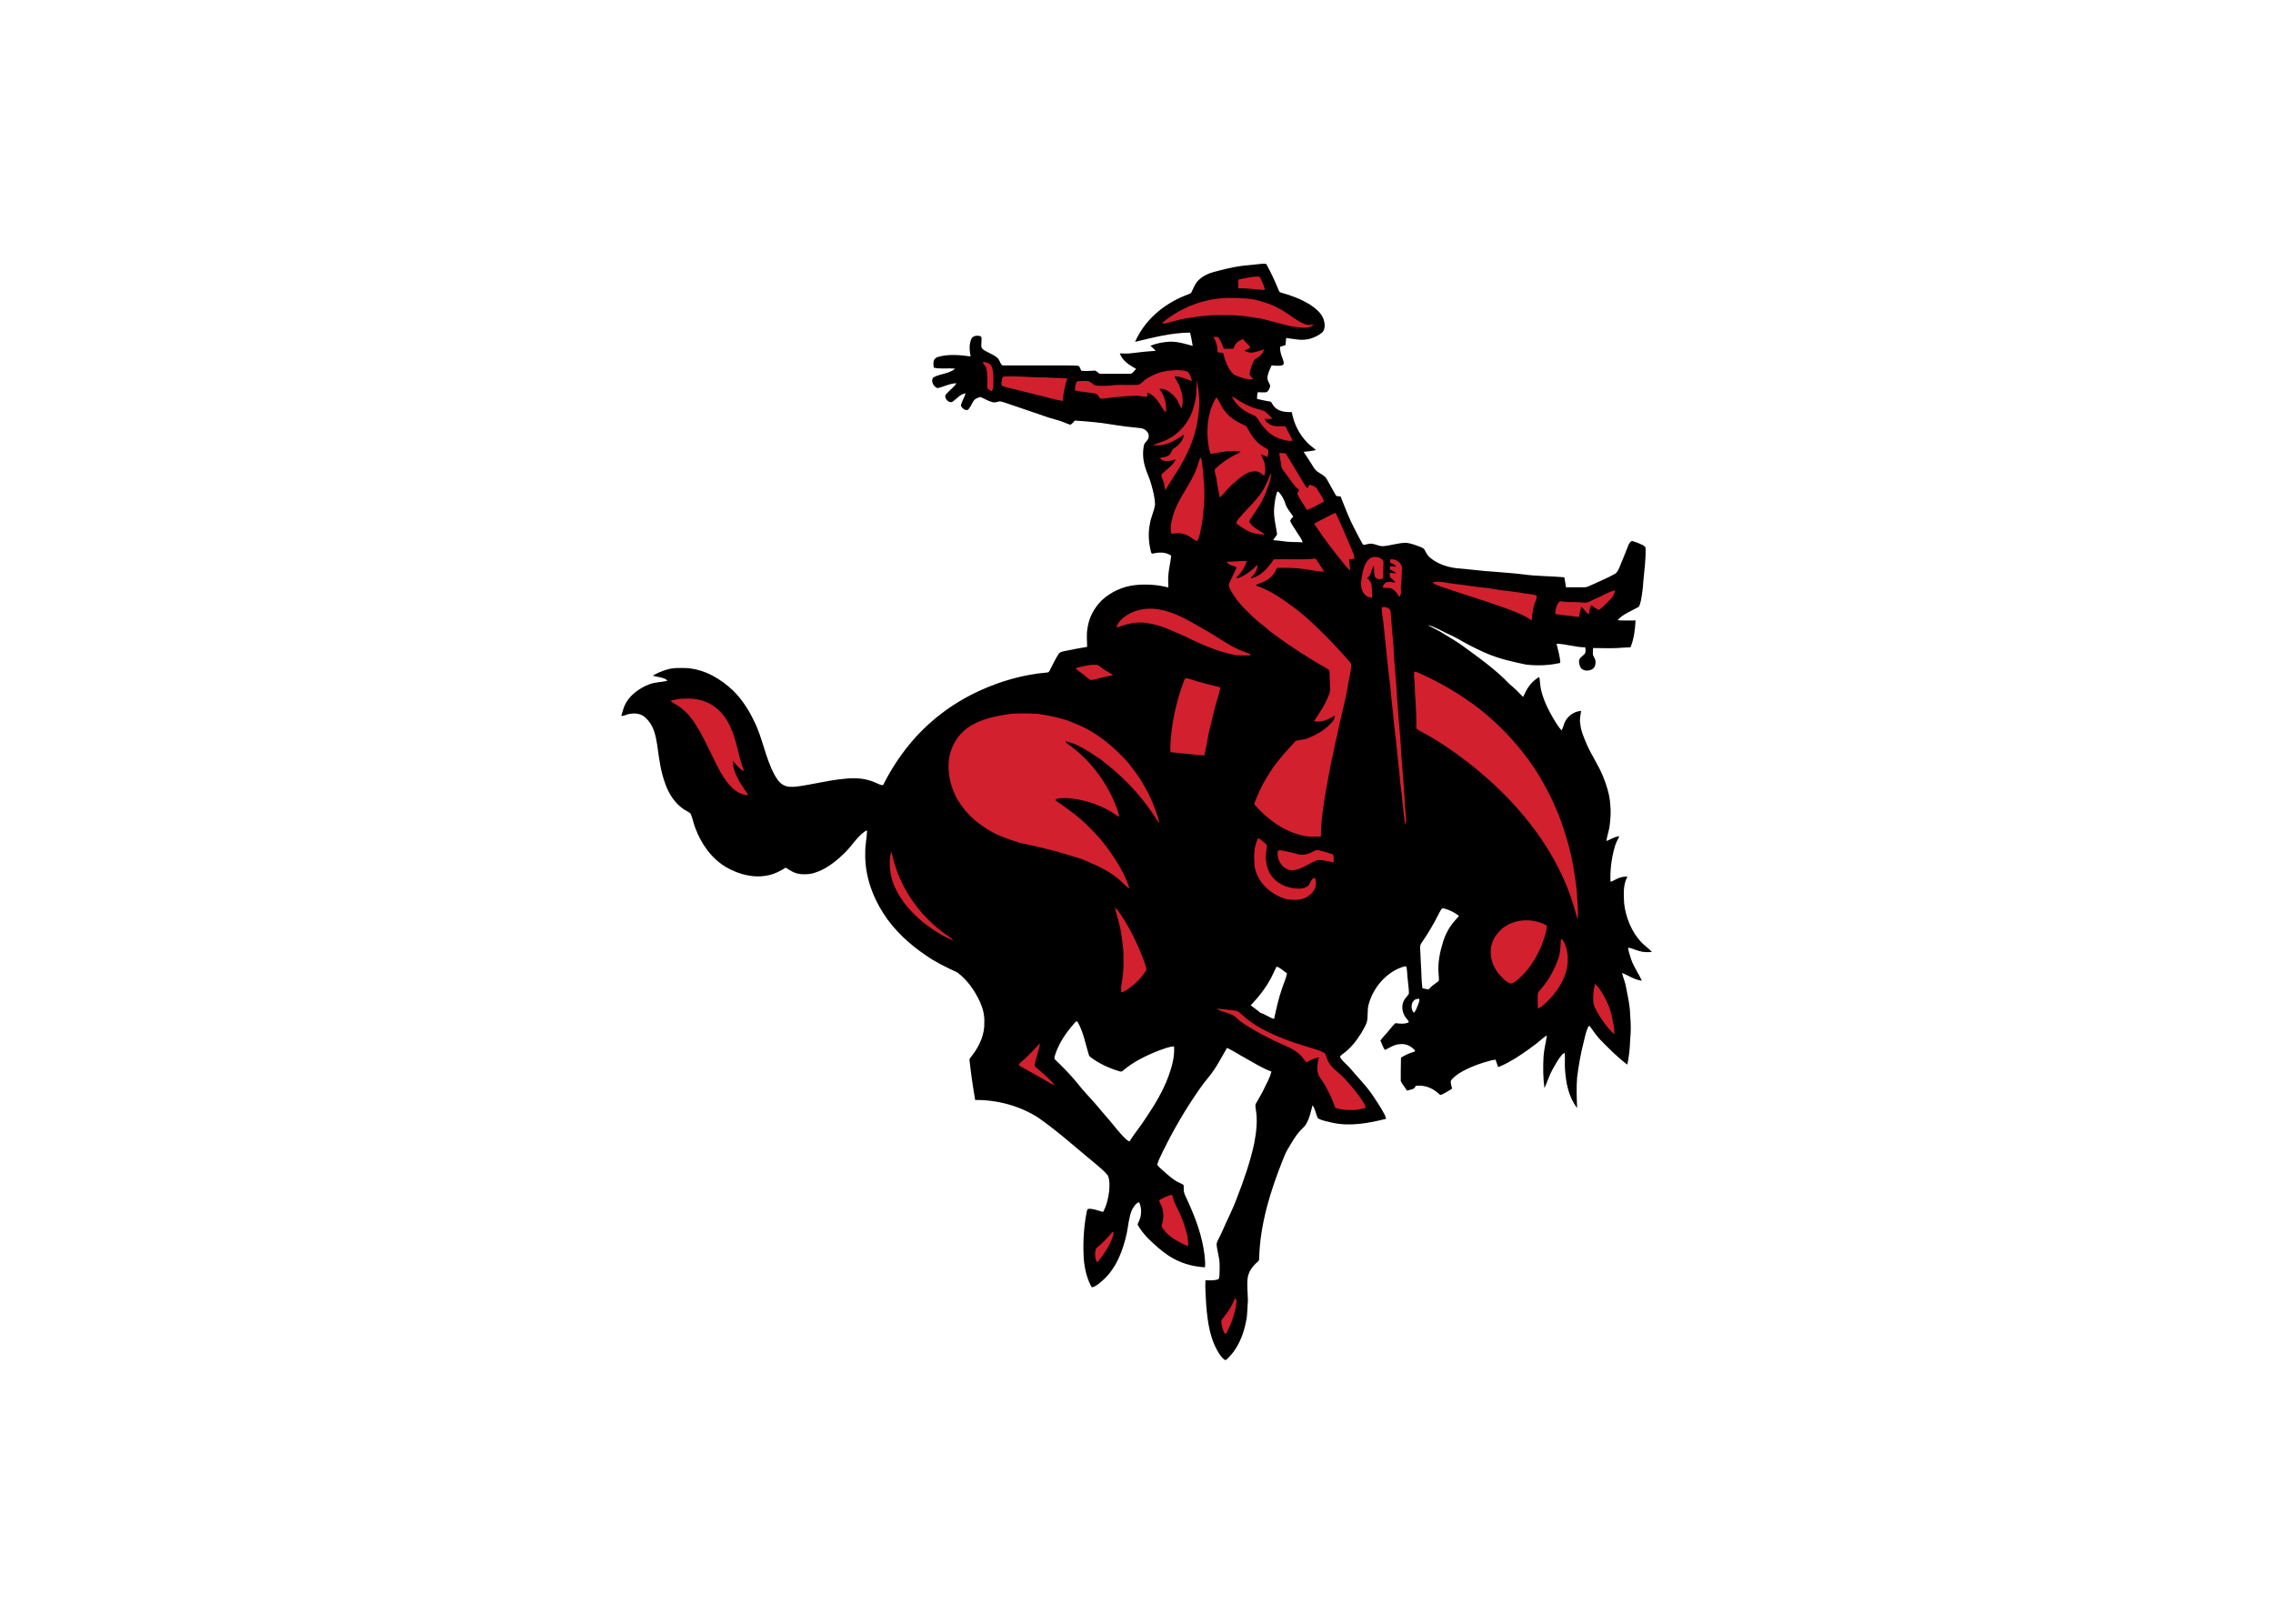 <svg clip-rule="evenodd" fill-rule="evenodd" stroke-linejoin="round" stroke-miterlimit="1.414" viewBox="0 0 560 400" xmlns="http://www.w3.org/2000/svg"><g fill-rule="nonzero" transform="matrix(1.353 0 0 1.353 153.068 65)"><path d="m187.664 125.292c-.568-.681-1.344-1.136-1.95-1.799-1.78-1.912-2.822-4.525-3.106-7.081-.075-1.723-.227-3.295.606-4.866-.473.037-.928.037-1.382.208-.606.17-1.098.587-1.704.757-.095-2.12.17-4.203.738-6.248.19-.72.53-1.383.871-2.045-.909.057-1.552.587-2.367.871.114-.852.417-1.685.568-2.538.19-1.42.303-2.84.133-4.26-.114-1.685-.663-3.389-1.288-4.942-.833-2.064-2.101-3.863-2.991-5.889-.512-1.23-1.042-2.385-1.174-3.73-.152-.757.038-1.571.17-2.329-1.231.038-2.424.89-2.954 1.988-.265.512-.303 1.08-.625 1.553-.871-1.004-1.476-2.14-2.12-3.295-.72-1.344-1.307-2.726-1.629-4.203-.17-.739-.151-1.496-.303-2.235-1.174.663-2.082 1.761-2.613 2.992-.113.208-.227.417-.34.644-.777-.814-1.572-1.609-2.462-2.329-2.537-2.689-5.794-4.961-8.767-7.138-1.098-.777-2.253-1.402-3.37-2.121-.909-.568-1.856-.985-2.784-1.496 1.174.246 2.197.89 3.276 1.401.72.341 1.458.663 2.159 1.06 1.742 1.023 3.559 1.951 5.415 2.746 2.291.966 4.62 1.477 7.044 1.988 2.083.246 4.222.171 6.267-.303-.038-1.174-.416-2.348-.681-3.484 1.742.019 3.446.663 5.226.644.056.398.113.757-.057 1.155-.379.454-1.079.739-1.079 1.401.018.474.151 1.08.53 1.401.625.436 1.533.36 2.101-.132.36-.36.436-.947.36-1.42-.075-.36-.322-.682-.454-1.023-.038-.416.019-.833.019-1.249 1.496 0 2.991.075 4.468 0 .777-.057 1.572-.114 2.348-.133.644-1.515.833-3.257.928-4.885-1.098 0-2.177.038-3.276-.038.909-1.136 2.651-1.723 3.863-2.462.208-.321.284-.738.379-1.098.246-1.193.379-2.386.454-3.616.171-1.97.474-3.92.398-5.946.019-.284-.341-.454-.549-.587-.549-.265-1.136-.492-1.723-.682-.398-.17-.72.417-.852.72-.493 1.325-1.061 2.632-1.591 3.938-.208.493-.416 1.061-.928 1.326-1.344.757-2.84 1.344-4.241 2.007-.417.189-.776.398-1.25.398h-3.351c-.076-.606-.209-1.212-.303-1.818-2.481-.227-5.018-.19-7.48-.53-1.704-.228-3.446-.303-5.15-.474-2.367-.132-4.734-.473-7.1-.662-1.705-.209-3.503-.834-4.81-1.989-.492-.416-.663-.946-.985-1.477-.265-.265-.681-.378-1.022-.53-.701-.246-1.439-.53-2.178-.606-1.439-.056-2.916.531-4.374.606-.889-.019-1.742-.662-2.631-.397-.398.019-.871.397-1.08-.133-.984-1.818-1.969-3.635-2.745-5.548-.379-1.003-.815-1.969-1.193-2.992-.284-.037-.758.057-.89-.246-.568-.946-1.061-1.95-1.629-2.916-.303-.568-1.06-.89-1.571-1.268-.587-.36-.852-.909-1.193-1.458-.454-.758-.966-1.477-1.439-2.216.757-.094 1.496-.151 2.234-.322-.511-.511-1.117-.852-1.59-1.382-1.477-1.534-2.424-3.427-2.803-5.529-.946 0-1.855-.038-2.67-.549-.511-.284-.833-.852-1.117-1.344-.852-.133-1.704-.322-2.537-.512-.019-.435.019-.814.133-1.23.511.038 1.003.056 1.514.019.436-.133.663-.758.758-1.174-.152-.512-.568-.966-.511-1.515.056-.758.454-1.534.757-2.216.644.057 1.401.171 2.007-.037.417-.228.076-.928-.038-1.269-.265-.682-.454-1.325-.435-2.064.34-.095.662-.208 1.003-.322.019-.435.076-.852.114-1.287 1.477.17 2.764.549 4.298.151.833-.246 1.723-.644 2.348-1.25.473-.549.417-1.514.208-2.177-.36-1.231-1.496-2.121-2.518-2.803-1.647-1.003-3.389-1.666-5.226-2.177-.473-.114-.473-.473-.644-.852-.568-1.382-1.231-2.765-1.931-4.071l-.076-.133-.133-.189h-.852c-1.155.151-2.329.227-3.503.36-1.723.227-3.446.662-5.131 1.117-1.041.265-2.064.776-2.84 1.534-.663.681-.89 1.477-1.307 2.291-.359.227-.795.341-1.193.511-3.919 1.591-7.29 4.469-9.013 8.388 3.352-.795 6.533-1.647 10.017-1.685.208.795.341 1.609.473 2.424-1.363-.379-2.651-.777-4.09-.777-1.249.076-2.461.265-3.616.777.379.246.663.568.966.909-1.458.075-2.898.227-4.356.416-.719.095-1.439.076-2.177.038.473 1.363 1.78 2.159 2.973 2.821-.36.303-.625.947-1.174.89h-5.283c-.436.038-.72-.625-1.136-.568-.814.038-1.591.114-2.405.019-.132-.284-.227-.682-.473-.89-.682-.095-1.383-.038-2.064-.076h-11.361c-.265-.019-.492.057-.663-.189-.246-.379-.36-.909-.7-1.193-.796-.681-1.913-.984-2.727-1.628-.322-.303-.17-1.042-.17-1.458-.019-.246.113-.72-.171-.833-.473-.209-1.269-.133-1.59.303-.568 1.098-.417 2.177-.228 3.351-1.969-.265-4.184-.473-6.116.152-.795.435-.662 1.136-.587 1.893 1.269.303 2.576.038 3.882.189-.985.909-2.802.928-3.938 1.591-.587.568.037 1.78.738 1.95 1.212-.246 2.178-.852 3.446-.89-.435.739-1.231 1.231-1.799 1.913-.757.587.493 2.007 1.193 1.382.777-.568 1.25-1.288 2.272-1.458-.208.776-.7 1.439-.852 2.215.114.493 1.061 1.231 1.458.587.417-.492.587-1.155 1.004-1.628.303-.246.701-.398 1.079-.511.739.284 1.382.738 2.159.927.511.19.909-.075 1.42-.132.303.038.606.151.909.246 2.67.928 5.377 1.799 8.047 2.746.966.303 1.95.492 2.878.909.341.113.701.34 1.042.34.284-.208.53-.454.757-.738 2.215.151 4.431.322 6.627.701 1.799.302 3.598.511 5.397.681.719.114 1.533.739 1.42 1.553-.038.663-.587.871-.833 1.42-.322 1.363-.227 2.783.189 4.128.322 1.098.852 2.102 1.136 3.219.322 1.155.625 2.348.663 3.559-.152 1.231-.776 2.348-.947 3.598-.322 1.591-.227 3.162.133 4.734.075.189.075.719.397.625 1.174-.265 2.31-.322 3.352.378-.095 1.136-.398 2.235-.492 3.352-.114.814-.019 1.609-.019 2.442-1.989-.511-4.015-.643-6.041-.435-2.253.246-4.393 1.212-6.059 2.746-1.363 1.344-2.367 3.143-2.613 5.055-.227 1.174-.095 2.272-.076 3.446-1.439.246-2.878.493-4.317.814-.322.095-.644.133-.852.436-.644.966-1.117 2.064-1.666 3.086-.152.284-.227.322-.53.341-4.223.36-8.407 1.553-12.27 3.333-4.961 2.272-9.392 5.642-12.838 9.884-1.78 2.196-3.333 4.601-4.601 7.119-.133.303-.436.114-.663.057-.682-.284-1.344-.606-2.064-.795-1.742-.511-3.56-.379-5.339-.152-2.651.322-5.208 1.004-7.858 1.326-.777.057-1.534.113-2.254-.265-.776-.379-1.287-1.174-1.685-1.913-1.666-3.067-2.158-6.684-3.692-9.713-.947-2.026-2.197-3.958-3.768-5.529-2.367-2.235-5.151-3.901-8.464-4.166-1.288-.019-2.556-.095-3.768.303-.852.284-1.742.606-2.481 1.098.852.208 1.648.246 2.424.644.095.076.17.17.227.284-1.174.265-2.253.208-3.37.663-1.61.644-3.219 1.761-4.109 3.275-.454.777-.644 1.591-.89 2.443.379.038.757-.17 1.136-.284 1.174-.303 2.462-.227 3.352.682 1.382 1.306 1.742 3.01 2.045 4.828.34 2.518.624 4.904 1.533 7.29.644 1.742 1.648 3.295 3.181 4.393.436.322 1.004.53 1.383.89.359.833.511 1.742.833 2.575 1.098 2.935 2.935 5.586 5.68 7.195 2.329 1.326 5.075 2.045 7.745 1.42 1.136-.246 2.082-.776 3.067-1.363.833.568 1.647 1.06 2.67 1.174.852.057 1.685.057 2.499-.208 2.045-.606 3.901-2.045 5.416-3.522 1.496-1.401 2.234-2.935 3.881-4.09l.341-.133c-.057 1.364-.36 2.689-.341 4.052-.113 3.901 1.193 7.783 3.295 11.04 1.931 3.048 4.734 5.623 7.706 7.63 1.818 1.288 3.769 2.197 5.776 3.143 1.817 1.364 3.162 3.295 4.109 5.34.53 1.174.852 2.424.795 3.711.094 2.178-.852 4.261-2.14 5.965-.189.265-.473.53-.568.833.265 2.462.625 4.923 1.042 7.366 3.995-.038 8.047 1.041 11.436 3.181 3.711 2.575 7.177 5.756 10.698 8.615.682.625 1.477 1.212 2.026 1.95.379.89.322 2.008.228 2.935-.171 1.307-.455 2.557-1.099 3.712-.852-.228-1.798-.644-2.669-.568-.265.037-.265.473-.341.681-.549 2.954-.701 5.965-.455 8.975.209 1.61.587 3.219 1.42 4.639.777-.151 1.458-.833 2.045-1.325 2.462-2.234 3.617-5.378 4.318-8.54.284-1.382.378-2.897.927-4.203.284-.511.701-1.288 1.326-1.439.511 1.136.473 2.48-.095 3.597-.076.228-.265.398-.113.625.511.89 1.192 1.704 1.912 2.443 1.174 1.136 2.348 2.215 3.711 3.105 1.969 1.288 4.223 1.95 6.571 2.083.094-.757-.019-1.477-.076-2.215-.417-3.409-1.553-6.533-2.973-9.657-.284-.72-.833-1.515-.814-2.291-.038-.265.076-.701-.114-.89-.53-.322-1.117-.493-1.628-.871-.947-.682-1.818-1.458-2.67-2.254-.189-.227-.473-.34-.36-.681.209-.777.644-1.496.966-2.235 1.931-3.938 4.147-7.744 6.665-11.342.53-.776 1.117-1.533 1.723-2.253 1.345-1.647 2.235-3.446 3.295-5.264 1.155.53 2.196 1.25 3.295 1.837 1.552.852 3.124 1.875 4.79 2.48-.265 1.118-.871 2.159-1.363 3.182-.417.889-.947 1.723-1.42 2.575-.228.378-.095.719-.057 1.117.36 2.045.095 4.128-.284 6.173-.739 3.408-1.856 6.627-3.124 9.884-.777 2.139-1.875 4.203-2.784 6.324-.284.7-.738 1.344-.947 2.064.038 1.25.549 2.499.549 3.768 0 .7.019 1.401-.037 2.083-.038.17-.019.606-.228.643-.719.266-1.571.19-2.31.19-.094 1.496.057 2.973.133 4.468.265 3.257.682 6.419 2.556 9.184.227.265.644.871 1.023.871 2.101-1.818 3.181-4.431 3.692-7.12.265-1.23.208-2.461.322-3.692-.019-1.363-.209-2.802-.038-4.166.189-1.211.909-2.139 1.818-2.916.359-.265.246-.662.284-1.06.227-6.021 2.064-11.91 4.279-17.458.246-.663.53-1.325.89-1.95.663-1.117 1.325-2.31 2.196-3.314.36-.397.796-.738 1.099-1.174.7-1.136.89-2.291 1.249-3.541.493.682.587 1.61.966 2.367.757.436 1.723.587 2.575.795 3.219.739 6.684.095 9.846-.7-.075-.246-.132-.492-.246-.72-.682-1.287-1.496-2.537-2.31-3.73-1.193-1.704-2.651-3.143-3.976-4.734-.568-.681-1.383-1.23-1.818-2.007-.114-.246.265-.416.398-.568 1.42-.984 2.556-2.442 3.465-3.9.341-.625.738-1.25.965-1.913.284-1.022.038-2.177.341-3.238.795-2.991 3.106-5.775 6.078-6.797.228-.038.682-.303.815-.038.151.795.132 1.628.246 2.443.056.814.227 1.628.189 2.442-.246.436-.663.758-.89 1.212-.435.833-.379 1.856.057 2.689.208.416.53.719.795 1.079l-.038.246c-.738.303-1.59.227-2.348.114-.606.492-1.003 1.136-1.514 1.704-.417.492-.871.947-1.25 1.477.284.53.454 1.287.852 1.704.947-.454 1.704-1.041 2.802-1.06 1.042-.114 1.932.378 2.632 1.117.019.17-.038.265-.189.284-.852.246-1.591.606-2.348 1.06-.019 1.42-.057 2.84-.038 4.261.265.624.814 1.136 1.117 1.742.625-.209 1.364-.133 1.61-.871 1.458-.19 2.897.302 3.995 1.268.189.133.379.398.606.379.7-.303 1.382-.72 2.026-1.136-.133-.455-.303-.985-.227-1.458.416-.568 1.022-1.023 1.609-1.401 1.837-1.099 3.768-1.761 5.813-2.31.227-.038.474-.076.72-.114.113.473.341.909.473 1.363 1.117-.416 2.178-1.041 3.2-1.647 1.704-1.117 3.371-2.234 4.923-3.598.227-.208.474-.359.739-.53-.152 1.288-.531 2.556-.606 3.863-.095 1.912-.095 3.863.17 5.756.53-1.174.89-2.405 1.515-3.503.492-.89.985-1.761 1.628-2.537.133-.19.341-.303.549-.398.076.966-.018 1.913.038 2.878.171 2.594.625 5.056 2.216 7.177-.076-1.856-.152-3.712 0-5.586.265-2.14.643-4.261 1.174-6.362.227-.947.416-1.913.814-2.784.057-.151.151-.227.303-.208.606.852 1.193 1.704 1.912 2.48 1.591 1.61 3.106 3.182 4.942 4.545.303-1.477.474-2.992.512-4.507.17-1.533.132-3.067 0-4.582-.038-1.742-.436-3.37-.758-5.074-.151-.872-.53-1.667-.719-2.538 1.23.493 2.234 1.25 3.616 1.42-.587-1.287-1.534-2.575-1.969-3.938-.208-.682-.473-1.363-.549-2.083.7.095 1.325.436 2.007.606.701.246 1.515.246 2.329.189zm-88.028 22.628c-.985 2.688-2.462 5.131-4.053 7.498-.946 1.496-2.12 2.878-3.048 4.374-.227-.114-.455-.228-.625-.417-1.155-1.06-2.102-2.386-3.105-3.541-.739-.833-1.458-1.704-2.178-2.556-1.193-1.401-2.499-2.689-3.616-4.147-1.231-1.495-2.557-2.859-3.958-4.184-.341-.284-.113-.625-.038-.985.701-2.158 1.97-3.957 3.447-5.661.17-.19.284-.398.568-.379 1.117 1.837 1.495 4.166 2.139 6.211.076.113.171.208.284.303 1.591 1.211 3.409 2.026 5.321 2.594.208.056.398.037.53-.095 1.913-1.666 4.317-2.821 6.665-3.73.852-.284 1.78-.701 2.689-.72.114 1.913-.379 3.655-1.022 5.435zm20.695-16.038c-.643 1.817-1.041 3.692-1.458 5.585-.89-.208-1.59-.852-2.499-1.098-.549-.492-1.174-.909-1.761-1.363 1.458-1.553 2.765-3.181 3.749-5.075.341-.643.606-1.325.947-1.969.663.133 1.325.852 1.912 1.212-.17.947-.587 1.78-.89 2.708zm.966-81.288c-.852-.132-1.723-.208-2.575-.284.151-.417.549-.682.7-1.079-.227-1.591-.7-3.238-.53-4.923.095-.928.228-1.875.512-2.746.227-.265.378.076.53.227.435.568.776 1.174.984 1.875.303.947.909 1.515 1.439 2.348-.246.246-.416.454-.568.776.303.758.852 1.401 1.25 2.102.341.587.871 1.155 1.023 1.818-.909-.076-1.856-.038-2.765-.114zm23.744 84.412c-.208.492-.34.966-.719 1.363-.473-.568-.53-1.306-.227-1.95.322-.492.625-.606 1.212-.606.075.436-.114.795-.266 1.193zm6.003-14.485c-.606.871-1.061 1.817-1.382 2.84-.606 1.95-1.023 3.919-.834 5.964 0 .398.133.909 0 1.269-.662.473-1.306.909-1.836 1.515-.379-.076-.739-.152-1.117-.208-.209-1.515-.152-3.049-.284-4.564-.057-.928-.057-1.836-.133-2.764-.038-.379.095-.701.303-1.004 1.193-1.704 2.234-3.503 3.162-5.358.208-.303.379-1.023.871-.852.985.246 1.95.738 2.746 1.363-.512.625-1.061 1.155-1.496 1.799z"/><g fill="#d2202e"><path d="m116.222 2.329c.417.776.796 1.553.985 2.424-1.628-.057-3.219-.36-4.847-.284.038-.512-.114-1.193.094-1.648 1.231-.208 2.5-.568 3.768-.492z"/><path d="m111.167 6.211c1.969.019 3.844.056 5.718.738 1.818.473 3.39 1.401 4.942 2.462.928.662 1.799 1.287 2.897 1.647.436.133.947.038 1.401 0-.833.814-2.31.568-3.351.417-1.439-.133-2.765-.644-4.166-.966-.681-.152-1.344-.379-2.026-.53-.662-.114-1.344-.171-2.026-.303-2.329-.417-4.639-.341-6.987-.322-1.212.113-2.423.17-3.616.416-1.553.152-3.03.568-4.526.985-.303.095-.625.114-.947.133.095-.133.19-.247.284-.36 3.447-2.803 7.934-4.431 12.403-4.317z"/><path d="m107.834 13.273c.265.019.53.038.796.057.568.625.757 1.345 1.079 2.121.587.019 1.155.019 1.742 0 .17-.417.379-.909.719-1.193.322-.284.682-.398 1.061-.587.341.549.909.966 1.306 1.477-.208.341-.776.454-1.098.682.511.17.947.397 1.515.321.7-.094 1.401-.378 2.064-.587-.133.947-1.098 1.458-1.799 1.951-.379.776-.663 1.704-.833 2.556.151.36.473.644.719.947-1.174.094-2.423-.322-3.484-.814-1.155-.89-1.666-2.632-2.045-3.996-.34-.038-.662-.075-1.003-.113.019-1.099-.246-1.894-.739-2.822z"/><path d="m65.912 17.837c.493.056 1.099.246 1.421.625.454.852.435 2.007.435 2.934-.038.644.057 1.269-.341 1.799-.322-.246-.814-.359-.776-.852 0-1.136.076-2.442-.246-3.541-.114-.265-.682-.719-.493-.965z"/><path d="m103.12 19.617c.454.397.643 1.174.795 1.742-1.079-.398-2.007-.871-3.181-.89.303.757.795 1.363 1.06 2.139.398 1.212.606 2.481.227 3.712-.435-.587-.587-1.326-1.079-1.913-.72-.89-1.761-1.761-2.973-1.666.947 1.268 1.382 2.745 1.193 4.336-.644-.644-.966-1.496-1.534-2.197-.473-.587-1.06-1.192-1.798-1.42-.038.247-.076.512-.095.758-.606-.038-1.212-.171-1.818-.209-1.325.038-2.651.114-3.976.247-.928.075-1.799.34-2.746.265-.284-.417-.454-.852-1.003-.928-1.193-.227-2.405-.227-3.598-.568.057-.474.057-.909.227-1.363.114-.36.36-.266.644-.322.568-.019 1.136-.038 1.685.038.417.189.758.568 1.155.776 1.193.095 2.424.095 3.598-.095 1.439-.076 2.897.057 4.336-.057.53-.284.909-.776 1.42-1.098 1.117-.7 2.367-1.212 3.692-1.401 1.326-.17 2.538-.284 3.769.114z"/><path d="m69.567 20.525c2.613-.17 5.055.19 7.706.152 1.307.114 2.632.076 3.939.189-.436 1.345-.758 2.689-.795 4.09-1.686-.246-3.333-.795-4.98-1.174-1.818-.416-3.636-.928-5.454-1.344-.227-.095-.814-.171-.757-.53 0-.379.038-1.117.341-1.383z"/><path d="m104.786 21.226c.416 1.988.606 4.014.322 6.04-.322 3.446-1.572 6.609-3.314 9.562-.852 1.496-1.912 2.86-2.689 4.393-.227-.549-.151-1.136-.416-1.685-.133-.379-.436-.814-.303-1.231.795-.795 2.102-1.609 2.575-2.707-.644.17-1.231.378-1.894.303-.378-.038-.814-.19-.946-.587.662-.095 1.401-.171 1.855-.701.228-.398.246-.795.663-1.022.871-.569 1.723-1.44 1.799-2.519-1.136.852-2.348 1.515-3.73 1.875-.625.132-1.288.094-1.932.094.947-.454 1.97-.643 2.878-1.192 2.367-1.231 4.071-3.541 4.658-6.135.455-1.458.436-2.954.474-4.488z"/><path d="m111.186 24.104c1.117.644 2.139 1.42 3.37 1.875.814.397 1.742.492 2.575.833.512.435 1.004.89 1.439 1.401-.473-.019-.927.057-1.42-.019.171.606.777.985 1.326 1.212.757.265 1.666.132 2.48.17.322.928.985 1.704 1.269 2.632-.89.114-1.837-.189-2.651-.492-1.628-.644-2.802-2.064-3.692-3.503-.398-.72-1.193-.757-1.856-1.174-1.174-.644-2.329-1.685-2.84-2.935z"/><path d="m108.364 24.293c.644.853.966 1.913 1.724 2.727.984 1.25 2.31 1.875 3.73 2.537.625 1.174 1.287 2.292 2.31 3.181.492.455 1.079.682 1.609 1.061.19.492.057.928-.113 1.382-.36-.227-.758-.341-1.174-.492.246.606.662 1.231.738 1.874.114.701.114 1.383-.132 2.045-.531-.435-.966-.871-1.705-.833-1.42-.019-2.821 1.25-3.824 2.14-.966.776-1.667 1.78-2.538 2.651-.189-1.117-.473-2.235-.606-3.371-.075-.587-.378-1.212-.303-1.799 1.08-1.06 2.405-2.007 3.769-2.669.34-.19.7-.284.927-.606-1.893-.228-3.635.189-5.472.492-.587-1.799-.644-3.673-.511-5.548.208-1.628.663-3.389 1.571-4.772z"/><path d="m119.82 34.424c.379.019.776.038 1.136.075 1.25 1.932 2.367 3.939 3.579 5.889.114.208.303.341.473.474.095-.228.171-.777.53-.587.474.151.928.303 1.193.757.417.738.966 1.439 1.231 2.234-1.022.512-2.026 1.174-3.105 1.553-.568-.985-1.288-1.912-1.78-2.954.151-.227.208-.492.36-.719-.417-.284-.758-.644-1.061-1.061-.606-.833-1.23-1.666-1.855-2.499-.152-.208-.303-.417-.322-.682-.095-.814-.303-1.647-.379-2.48z"/><path d="m105.486 35.238c.228.379.247.909.303 1.344.171 1.25.19 2.5.36 3.749.019 1.534.095 3.03-.151 4.545-.038 1.401-.322 2.745-.606 4.128-.095.53-.303 1.022-.512 1.514-.492-.246-.927-.511-1.363-.833-.984-.663-2.177-.776-3.313-.511-.36-1.023-.019-2.386.284-3.408.965-3.276 3.256-5.586 4.355-8.748.208-.587.34-1.231.643-1.78z"/><path d="m118.305 38.078c.057 1.023-.359 1.875-.662 2.821-.644 1.97-1.723 3.598-2.897 5.283-.133.227-.493.644-.341.909.757 1.079 1.874 1.458 2.821 2.197-.606 0-1.231-.076-1.818-.19-1.098-.208-2.083-.89-2.991-1.515-.152-.151-.531-.303-.398-.568.17-.397.511-.757.795-1.079 1.174-1.363 2.5-2.537 3.56-4.014.871-1.193 1.363-2.481 1.931-3.844z"/><path d="m130.064 45.311c1.193 2.443 2.177 4.98 3.276 7.48.151.302.132.587.151.908-.322.038-.625.057-.947.095-.037.682.171 1.363.209 2.045-.341-.284-.663-.587-.928-.928-1.932-2.367-3.844-4.809-5.51-7.365-.303-.341.208-.398.416-.568 1.118-.512 2.178-1.174 3.333-1.667z"/><path d="m138.793 54.173c0 .814-.076 1.628-.038 2.442-.019.284.095.512-.189.701-.379.151-1.08.151-1.288-.284-.284-.606-.208-1.439-.227-2.102-.625.777-.36 1.685-1.25 2.31.265.19.492.493.682.777.284.852.227 1.874.208 2.764-1.155-.019-1.855-1.022-1.969-2.083-.076-.965.17-2.007.379-2.954.189-.814.624-1.78 1.382-2.215.7-.379 1.95-.133 2.31.644z"/><path d="m126.428 53.662c.55.757 1.061 1.571 1.553 2.366-1.193.038-2.31-.303-3.503-.435-1.685-.246-3.389-.303-5.093-.227-.531 1.477-1.761 2.367-3.2 2.84-.152.114-.644.114-.568.379 2.423.795 4.695 2.385 6.74 3.881 1.383 1.061 2.746 2.178 3.996 3.409 2.196 2.082 4.298 4.279 6.286 6.589.152.208.303.379.284.644-.019 1.06-.379 2.158-.53 3.219-.511 3.294-1.477 6.456-2.083 9.713-.265.909-.435 1.837-.606 2.765-.606 2.442-.966 4.942-1.458 7.403-.416 2.708-.871 5.321-.852 8.067-1.136-.019-2.158.113-3.276-.171-3.389-.719-6.438-2.954-8.691-5.51-.341-.284.038-.719.114-1.06.776-1.97 1.78-3.806 2.973-5.567 1.268-1.856 2.783-3.484 4.317-5.131.738-.19 1.477-.171 2.196-.474 1.742-.7 3.427-1.685 4.601-3.181.228-.284.228-.606.303-.947-1.174.739-2.348 1.307-3.787 1.042.72-1.174 1.553-2.254 2.14-3.522.341-.758.871-1.647.776-2.5-.056-1.003-.038-2.007-.094-3.01 0-.341-.303-.417-.53-.587-3.333-1.894-6.571-3.977-9.657-6.268-.644-.416-1.155-.965-1.761-1.439-1.193-.852-2.272-1.912-3.314-2.954-1.06-1.041-1.988-2.234-2.726-3.521-.171-.36-.474-.853-.285-1.269.417-.985.928-1.931 1.345-2.935-.568-.36-1.515-.398-1.799-1.041 1.231.037 2.443-.171 3.654-.133-.302 1.098-1.022 2.178-1.855 2.954.057.076.095.151.113.227 1.477-.511 2.651-1.439 3.75-2.537-.076.454-.152.89-.36 1.287-.227.493-.682.777-.928 1.25 1.894-.416 3.181-1.95 4.204-3.484 2.518-.076 5.074.133 7.611-.132z"/><path d="m140.005 53.832c1.041-.246 2.291.682 2.139 1.799-.056.947-.019 1.893-.17 2.84-.133.814.265 1.458-.303 2.178-.417-.663-.795-1.288-1.553-1.572-.454-.114-.984-.095-1.458-.095.076-.322.095-.606.379-.814.511-.511 1.269-.189 1.875-.114-.152-.492-.55-.643-.89-.965-.19-.246-.057-.568-.057-.852.379.056.757.075 1.117.113-.284-.359-.738-.549-1.155-.719.057-.171.076-.36.019-.549.416-.038.757 0 1.155.094-.227-.492-.644-.568-1.098-.757-.019-.189-.019-.379 0-.587z"/><path d="m147.901 57.922c1.211-.208 2.556.227 3.787.341 1.95.189 3.862.587 5.813.738 1.022.114 2.045.341 3.067.455 1.837.17 3.654.53 5.472.757.227.057.606.095.682.379-.114.606-.417 1.174-.568 1.78-.208.833-.303 1.704-.398 2.556-1.382-1.023-2.935-1.534-4.525-2.159-3.977-1.458-8.048-2.632-12.062-4.033-.435-.17-.947-.303-1.306-.606z"/><path d="m180.961 59.437c-.152.738-.36 1.193-.909 1.704-.663.606-1.288 1.42-2.064 1.874-.473-.208-.909-.53-1.325-.833-.379.379-.341 1.117-.455 1.61-.625-.322-.852-.947-1.42-1.345-.189.606-.227 1.25-.416 1.856-1.421-.227-2.879-.303-4.299-.549 0-.814.19-1.61.72-2.253.227-.114.549-.019.795 0 .985.151 1.988.019 2.992.132.53.019 1.079.171 1.553-.076 1.287-.606 2.594-1.211 3.881-1.817.303-.133.625-.209.947-.303z"/><path d="m138.49 62.542c.511-.133 1.06-.019 1.439.379.151.246.17.606.208.89.152 2.026.303 4.033.493 6.059.075 3.048.53 6.059.624 9.089.095 1.249.19 2.48.284 3.73.152 2.102.417 4.203.455 6.305.114 1.572.284 3.143.36 4.734.265 2.121.246 4.279.473 6.419.057.662.227 1.287-.095 1.912-.397-2.556-.511-5.131-.909-7.706-.094-1.231-.189-2.424-.359-3.655-.227-2.442-.493-4.866-.796-7.29-.151-2.101-.473-4.184-.624-6.305-.512-4.09-.89-8.142-1.326-12.27-.095-.757-.322-1.553-.227-2.291z"/><path d="m98.499 63.034c2.841.625 5.51 2.291 8.01 3.749 1.931 1.042 3.616 2.367 5.605 3.295.7.36 1.439.568 2.158.871.152.057.246.171.284.341-1.041-.038-2.196.114-3.2-.152-2.992-.662-5.87-1.874-8.577-3.256-2.235-.966-4.299-2.045-6.741-2.424-2.064-.436-3.939.076-5.87.776.208-.965 1.06-1.723 1.856-2.253 1.912-1.212 4.279-1.477 6.475-.947z"/><path d="m86.741 73.032c.303.132.549.379.814.568.606.511 1.363.814 2.007 1.288-.947.208-1.912.378-2.84.643-.417.095-.852.247-1.288.228-.587-.341-1.079-.852-1.628-1.25-.341-.265-.776-.492-1.042-.833.095-.095.228-.171.398-.19 1.136-.265 2.405-.606 3.579-.454z"/><path d="m144.928 74.357c4.071 1.761 7.915 4.034 11.436 6.741 4.299 3.446 8.01 7.536 10.85 12.251 1.913 3.2 3.503 6.589 4.582 10.168 1.099 3.276 1.705 6.665 2.14 10.092.114 1.97.379 3.882.208 5.851-.833-3.238-1.912-6.381-3.446-9.353-3.806-7.612-9.903-14.202-16.587-19.39-2.783-2.139-5.718-4.147-8.842-5.756-.19-.133-.512-.284-.493-.549-.019-1.193 0-2.367-.094-3.56 0-1.269-.209-2.518-.19-3.787 0-.871-.189-1.761-.132-2.632.076-.284.378-.151.568-.076z"/><path d="m102.722 75.437c.53.019 1.06.246 1.571.397 1.572.512 3.182.833 4.772 1.269-.076.454-.151.909-.303 1.344-.719 2.291-1.212 4.62-1.78 6.931-.265 1.382-.492 2.764-.814 4.127-2.045-.132-4.071-.416-6.135-.587-.038-.359-.095-.719-.057-1.06.171-4.014 1.023-8.028 2.424-11.778.095-.227.17-.473.322-.643z"/><path d="m13.084 79.186c1.931.189 3.768 1.022 5.056 2.48 1.893 2.045 2.556 4.734 3.219 7.347.227 1.155.624 2.234.984 3.351-.909-.397-1.363-1.155-2.007-1.855-.095 1.231.53 2.537 1.098 3.598.474.927 1.174 1.723 1.686 2.631-.834 0-1.553-.302-2.216-.757-1.231-.852-2.158-2.253-2.897-3.541-1.306-2.386-2.367-4.904-3.692-7.29-.947-1.59-1.837-3.086-3.352-4.222-.606-.568-1.401-.833-2.026-1.364 1.326-.435 2.727-.454 4.147-.378z"/><path d="m71.025 81.912c1.609-.075 3.257-.075 4.866.019 2.31.36 4.545.796 6.703 1.742 3.749 1.439 7.044 4.166 9.695 7.139.928 1.231 1.95 2.461 2.67 3.806 1.382 2.234 2.385 4.696 3.067 7.233-.53-.549-.871-1.212-1.306-1.837-2.595-3.844-5.889-7.138-9.6-9.903-1.875-1.212-4.015-2.783-6.249-3.181.227.417.587.606.966.871 3.825 2.84 6.722 6.836 8.388 11.285.227.531.36 1.042.416 1.61-.681-.36-1.249-.89-1.969-1.231-2.348-1.287-4.999-2.064-7.668-2.196-.625.038-1.515-.114-1.989.378 2.121 1.477 4.374 3.03 6.173 4.923 2.519 2.405 4.582 5.283 6.211 8.37.416.909.89 1.836 1.117 2.802-.322-.17-.568-.379-.814-.644-1.666-1.78-3.863-3.029-6.097-3.957-.606-.246-1.174-.568-1.799-.777-1.61-.511-3.238-.984-4.866-1.457-2.083-.55-4.204-1.023-6.306-1.477-1.95-.587-3.995-1.288-5.756-2.348-1.856-1.136-3.522-2.5-4.809-4.28-1.913-2.537-2.822-5.813-2.348-8.975.416-2.12 1.571-4.109 3.351-5.358 2.348-1.648 5.207-2.159 7.953-2.557z"/><path d="m115.957 104.578c.36.075.644.435.928.643.208.209.568.379.663.663.019.682-.189 1.363-.189 2.045.037 1.439.378 2.878 1.401 3.938 1.212 1.326 2.935 1.856 4.696 1.894.587-.038 1.382-.189 1.761-.682.34-.568.378-1.079 1.079-1.325.227.549.246 1.174.095 1.742-.284.795-.871 1.401-1.591 1.799-1.022.606-2.443.568-3.579.397-2.821-.7-5.472-3.086-5.907-6.059-.133-1.742-.171-3.446.643-5.055z"/><path d="m119.574 106.85c.36-.171.663-.038 1.022.019.815.189 1.629.322 2.424.568.701.227 1.515.17 2.197-.076.605-.227 1.192-.776 1.874-.568.833.208 1.685.435 2.481.719.227.398.151 1.023.151 1.458-.966-.151-2.007-.511-2.992-.397-1.477.511-2.859 1.78-4.582 1.836-1.704-.018-2.935-1.969-2.575-3.559z"/><path d="m49.136 107.02c.133.417.265.814.36 1.231 1.287 5.207 4.431 9.827 8.634 13.122.777.681 1.685 1.136 2.424 1.855-1.988-.757-3.863-2.007-5.529-3.294-2.481-1.988-4.715-4.658-5.7-7.726-.454-1.666-.624-3.522-.189-5.188z"/><path d="m89.865 117.188c.549.417.852.966 1.231 1.515 1.363 2.064 2.518 4.298 3.446 6.608.398.947.795 1.913 1.041 2.916.057.209.019.398-.113.568-.739 1.136-1.666 2.121-2.765 2.916-.511.36-1.022.833-1.666.909-.132-1.003.152-1.912.265-2.916.189-1.325.133-2.632.133-3.976 0-1.023-.19-2.007-.303-3.03-.171-1.836-.814-3.692-1.269-5.51z"/><path d="m168.521 120.464c0 1.098-.398 2.007-.72 3.048-.984 2.613-2.556 5.208-4.752 6.968-.36.247-.815.701-1.288.493-.606-.246-1.136-.777-1.572-1.25-1.23-1.269-1.988-2.954-1.855-4.753.038-1.552.871-2.821 1.969-3.862 2.272-1.932 5.643-2.045 8.218-.644z"/><path d="m171.096 122.925c.36.076.473.455.644.739.757 1.59.757 3.541.303 5.207-.739 2.443-2.386 4.639-4.336 6.249-.247.208-.531.321-.815.454-.019-.928-.075-1.875.019-2.802.133-.322.436-.568.644-.834 1.344-1.609 2.386-3.465 3.067-5.453.436-1.193.379-2.329.474-3.56z"/><path d="m177.307 131.086c.946.89 1.647 2.178 2.196 3.352.719 1.458.985 3.029 1.269 4.601.075.417.037.814.037 1.231-1.211-1.117-2.196-2.5-3.029-3.901-.341-.644-.795-1.382-.795-2.12-.038-1.042.037-2.14.322-3.163z"/><path d="m108.497 135.612c1.136.076 2.272.246 3.408.379.417.037.625.302.928.549 2.216 2.139 5.188 3.54 8.047 4.658 1.913.757 3.901 1.287 5.87 1.912.493.189 1.117.379 1.477.776.227.55.322 1.118.663 1.61.719 1.155 1.874 1.799 2.84 2.859 1.231 1.363 2.443 2.783 3.427 4.336.209.303.322.625.417.966-.814.189-1.572.454-2.424.397-1.117.038-2.045-.037-3.124-.378-.738-2.045-1.666-3.996-2.954-5.756-.53-.966-.322-2.405-.038-3.428-.833.114-1.496.474-2.215.852-.246-.056-.436-.454-.606-.624-.871-1.212-2.102-1.856-3.446-2.424-2.651-1.155-5.226-2.5-7.631-4.09-.568-.36-1.003-.89-1.553-1.288-.833-.473-1.855-.662-2.745-1.041-.152-.076-.246-.17-.341-.265z"/><path d="m76.251 141.917c-.208 1.326-.758 2.594-.966 3.92-.057.227.171.359.284.511 1.174 1.003 2.405 2.007 3.371 3.219-1.023-.379-1.913-1.079-2.897-1.572-1.193-.719-2.462-1.306-3.617-2.064-.095-.284.417-.606.587-.795 1.193-.966 2.14-2.158 3.238-3.219z"/><path d="m100.298 169.505c.209.72.417 1.439.777 2.102.738 1.382 1.306 2.821 1.723 4.317.322.966.492 1.932.397 2.954-1.59-.719-3.408-1.628-4.449-3.067-.19-.284-.474-.549-.303-.909.416-1.231.34-2.67-.284-3.806-.057-.189-.266-.436-.19-.625.701-.379 1.515-.871 2.329-.966z"/><path d="m89.411 176.265c.378-.019.189.53.132.739-.625 1.798-1.647 3.332-2.859 4.79-.076-.095-.151-.189-.227-.284-.208-.701-.284-1.572.019-2.272 1.098-.909 2.045-1.856 2.935-2.973z"/><path d="m111.754 188.327c.322.17.246.53.246.833-.189 1.761-.833 3.522-1.591 5.112-.132.208-.189.568-.511.511-.397-.624-.662-1.647-.625-2.385.36-.625.89-1.155 1.288-1.78.492-.701.833-1.496 1.193-2.291z"/></g></g></svg>